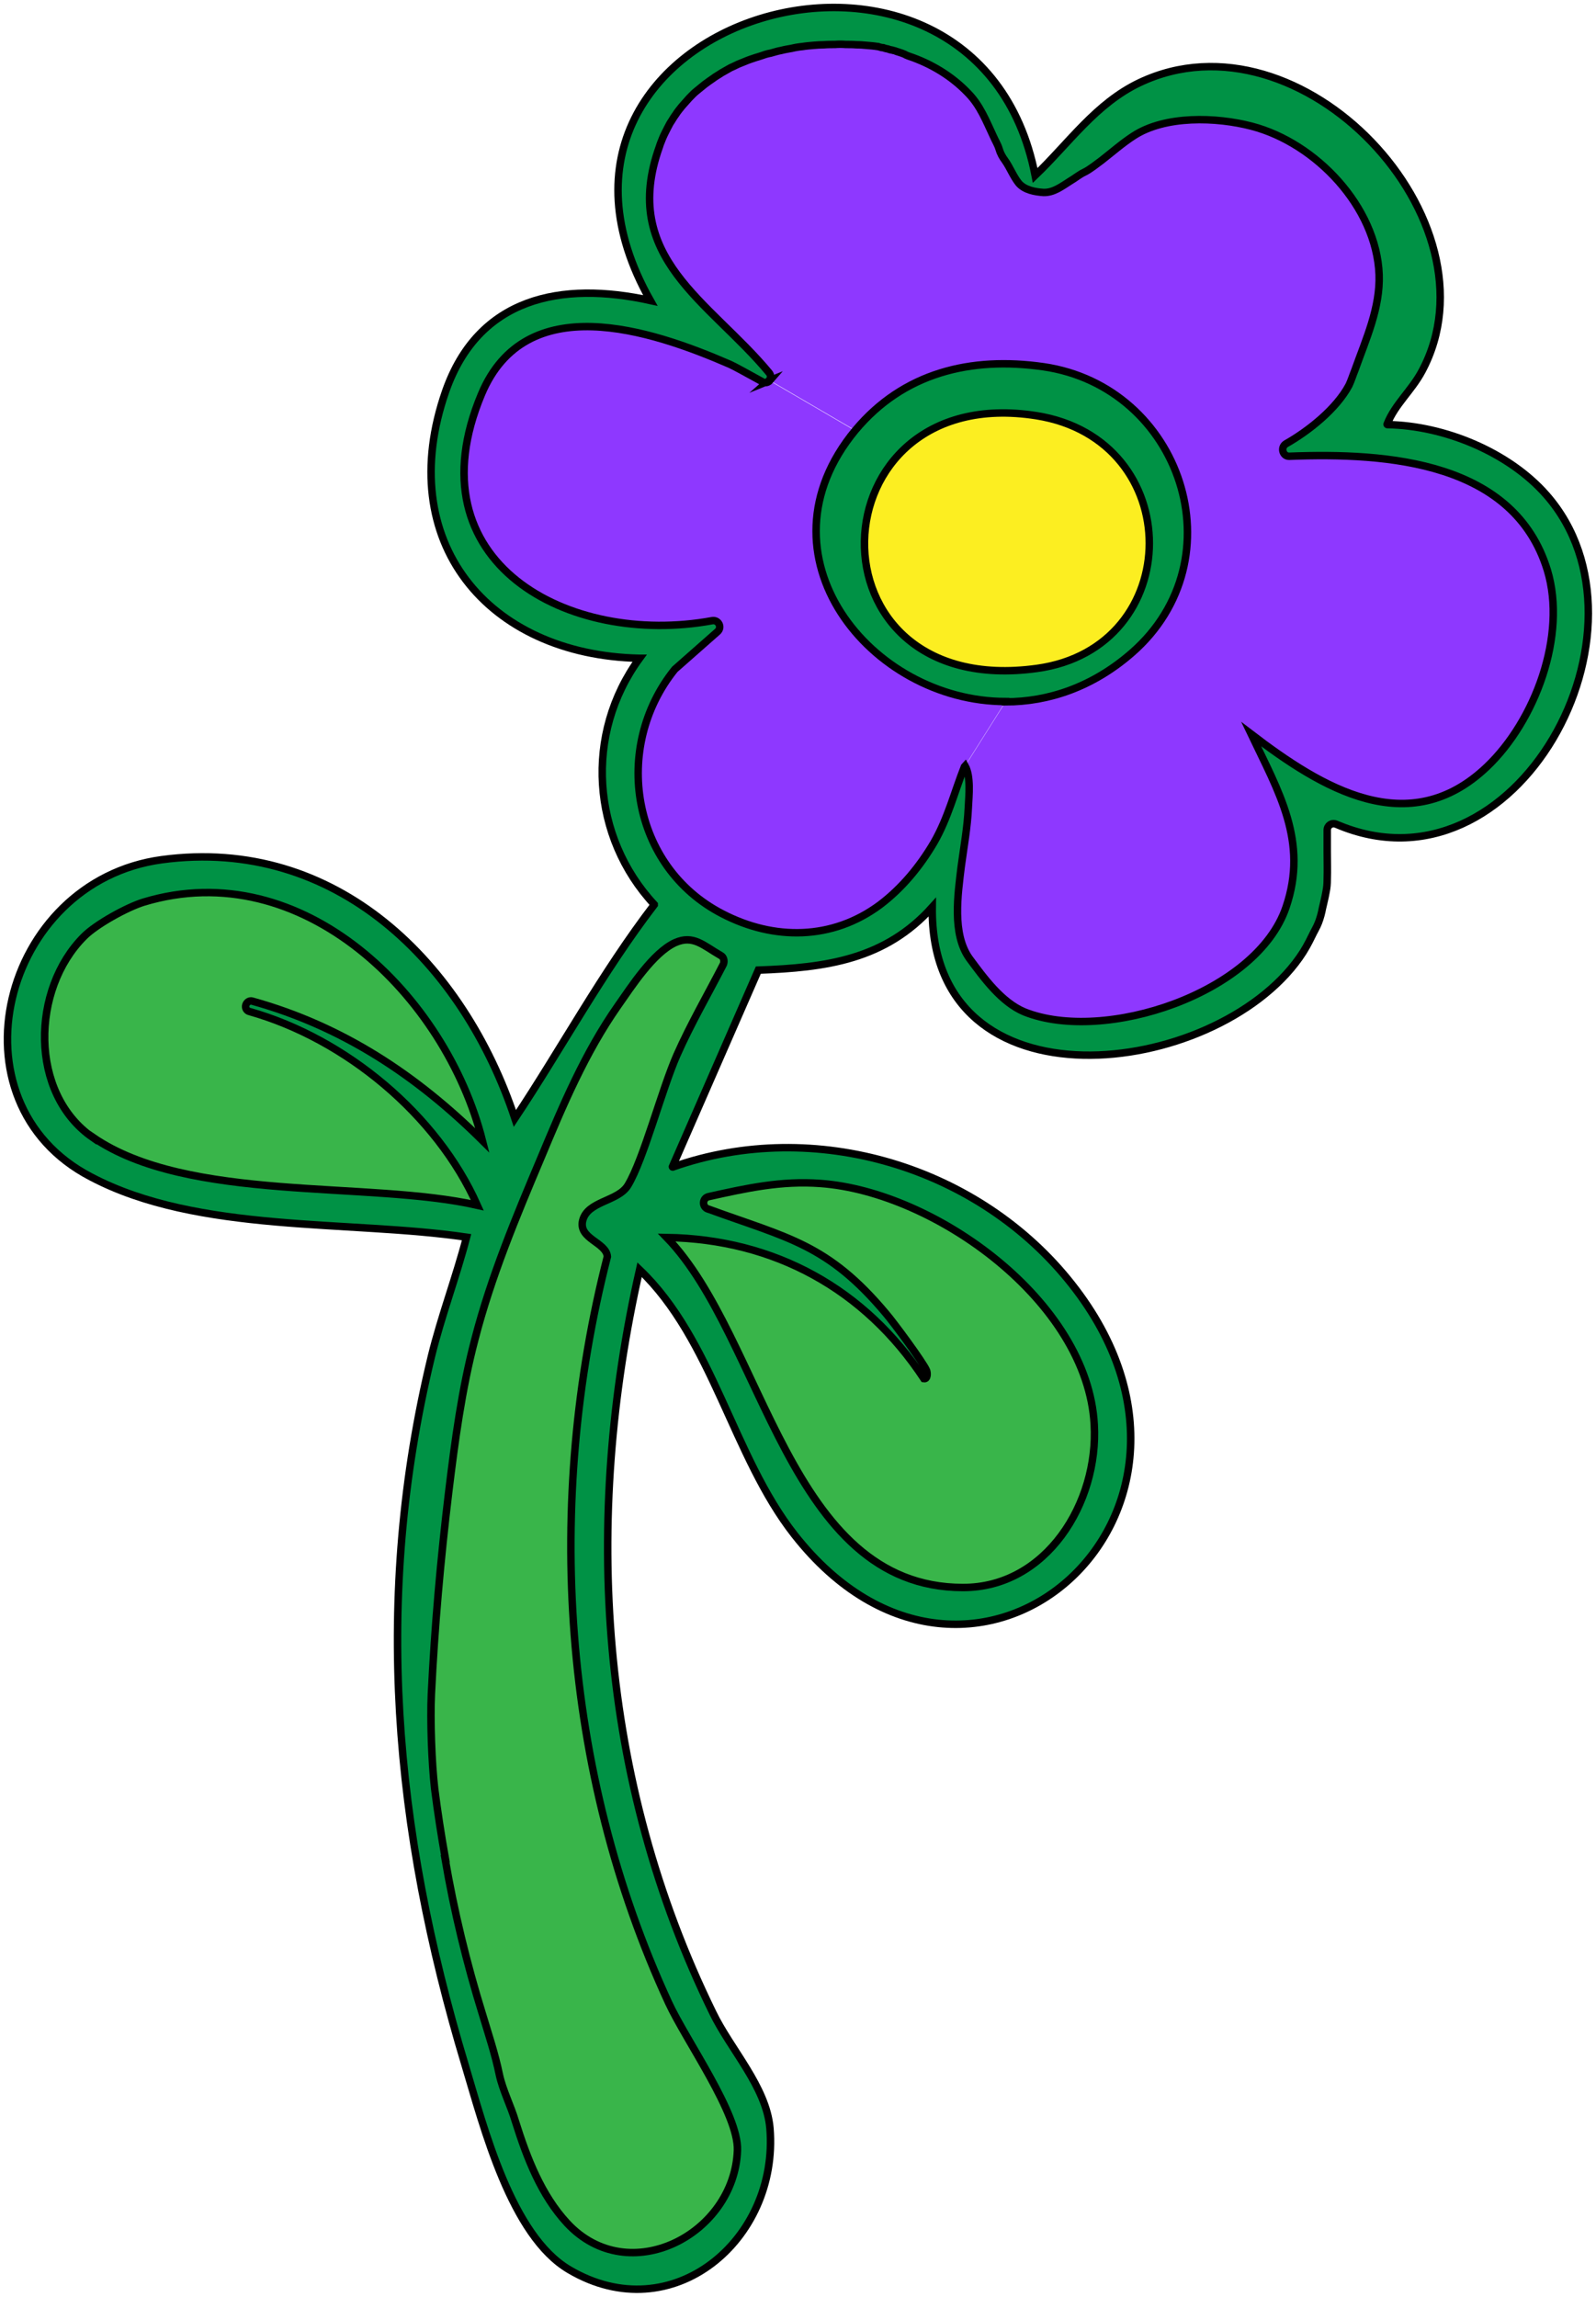 <?xml version="1.0" encoding="UTF-8"?>
<svg id="_Слой_2" data-name="Слой 2" xmlns="http://www.w3.org/2000/svg" viewBox="0 0 53.5 76.98">
  <defs>
    <style>
      .cls-1 {
        fill: #39b54a;
      }

      .cls-2 {
        fill: #009245;
      }

      .cls-3 {
        fill: none;
        stroke: #000;
        stroke-miterlimit: 10;
        stroke-width: .25px;
      }

      .cls-4 {
        fill: #8e38ff;
      }

      .cls-5 {
        fill: #fcee21;
      }
    </style>
  </defs>
  <g id="_Цветы" data-name="Цветы">
    <g>
      <g>
        <path class="cls-1" d="M2.81,31.37c-1.76,1.76-1.84,5.25.3,6.73,3.19,2.2,9.24,1.45,12.89,2.28-1.35-3.03-4.41-5.58-7.63-6.49-.1-.02-.16-.12-.13-.22s.13-.16.22-.13c3.02.84,5.5,2.48,7.71,4.67h0c-1.23-4.84-6.02-9.6-11.35-7.99-.56.17-1.61.75-2.01,1.16Z"/>
        <path class="cls-2" d="M5.42,28.81c-5.37.73-7.21,8.12-2.39,10.64,3.6,1.9,8.67,1.44,12.59,2.02-.35,1.34-.85,2.65-1.18,4-1.95,8.09-1.25,15.84,1.13,23.74.63,2.1,1.55,5.71,3.49,6.86,3.46,2.04,7.05-1,6.73-4.74-.12-1.39-1.32-2.65-1.92-3.88-3.81-7.79-4.36-16.47-2.45-24.89,2.46,2.35,3.12,6.24,5.19,8.88,5.94,7.57,15.39-.65,9.31-8.38-3.1-3.95-8.63-5.62-13.39-3.94-.01,0-.01-.01-.01-.01l2.88-6.59c2.27-.08,4.24-.35,5.83-2.11-.08,6.93,9.46,5.75,12.31,1.69.17-.24.29-.48.42-.73.08-.15.17-.29.22-.45.07-.16.1-.31.13-.47.04-.18.09-.37.12-.55.03-.13.04-.27.04-.42.01-.3,0-.61,0-.92v-.73c0-.16.16-.26.3-.2,6.05,2.59,10.97-6.57,7.05-11.03-1.26-1.44-3.43-2.32-5.33-2.36-.01,0-.02-.01-.01-.02.26-.66.82-1.12,1.17-1.78,2.67-5.03-4.05-12.24-9.47-9.66-1.47.7-2.37,2.03-3.5,3.12h0c-1.96-10.11-18.27-5.33-12.9,4.16h0c-2.99-.65-5.76-.09-6.86,3.05-1.76,5.04,1.4,8.83,6.49,8.95h.01c-1.85,2.54-1.61,5.99.49,8.25t0,.01c-1.74,2.27-3.12,4.83-4.67,7.16-1.72-5.19-5.99-9.45-11.84-8.67ZM3.11,38.11c-2.14-1.48-2.07-4.97-.3-6.73.4-.4,1.45-.99,2.01-1.16,5.33-1.61,10.11,3.15,11.35,7.98h0c-2.21-2.18-4.69-3.82-7.71-4.66-.09-.02-.2.03-.22.13s.03.2.13.22c3.22.91,6.29,3.46,7.63,6.49-3.65-.83-9.7-.08-12.89-2.28ZM14.56,59.94c-.1-.86-.16-2.29-.11-3.17.11-2.26.31-4.51.58-6.76.2-1.73.44-3.46.88-5.13.54-2.09,1.37-4.09,2.21-6.07.73-1.75,1.48-3.52,2.58-5.1.45-.64,1.18-1.78,1.92-2.12.61-.27.93.09,1.53.43.1.06.13.18.09.29-.52,1.01-1.1,2.01-1.56,3.05-.51,1.16-1.11,3.48-1.64,4.36-.33.55-1.36.52-1.52,1.19-.13.61.79.72.83,1.2-2.11,8.23-1.53,17.25,2.05,25,.59,1.28,2.36,3.72,2.31,4.95-.1,2.81-3.65,4.67-5.71,2.44-.86-.94-1.35-2.19-1.73-3.4-.16-.54-.42-1.03-.54-1.57-.15-.7-.37-1.37-.57-2.04-.53-1.71-.94-3.45-1.25-5.2-.13-.79-.26-1.56-.36-2.35ZM23.87,20.8c-4.8.89-10.1-1.94-7.73-7.59,1.48-3.52,5.63-2.17,8.33-1,.16.08.64.35,1.08.58.1.06.2.02.26-.04.08-.07.1-.19.02-.28-1.98-2.39-5.02-3.85-3.67-7.59.01-.03.02-.07.03-.09.04-.12.09-.24.15-.35s.11-.21.17-.33c.07-.1.12-.2.19-.29.07-.1.15-.19.21-.28l.24-.27c.08-.08.16-.16.25-.24s.18-.16.27-.22.18-.13.28-.2c.09-.07.19-.12.29-.19l.3-.17c.11-.04.21-.1.33-.15.1-.04.21-.09.33-.13s.22-.08.34-.11c.11-.04.22-.08.35-.1.11-.03.22-.07.35-.09.11-.02.24-.04.35-.07.12-.02.25-.04.36-.06.12-.02.25-.03.36-.04.12-.01.25-.02.37-.02.11-.01.24-.01.36-.01.11-.01.24-.01.36,0,.11,0,.24,0,.35.01.12,0,.24.01.35.02.12.01.25.02.37.04h.01s.04.01.07.02c.03.01.07.02.11.02.04.02.09.03.15.04.04.02.09.03.15.04.02.01.04.01.08.02.01.01.26.08.34.12.04.02.09.03.13.06.75.25,1.45.66,2,1.25.4.4.61.93.84,1.44.06.13.15.27.19.42s.11.27.2.39c.17.25.27.53.46.76.2.24.54.29.83.31.34.01.62-.21.89-.38.17-.1.31-.22.48-.3.2-.1.39-.26.57-.39.36-.28.7-.58,1.07-.82,1.07-.7,2.79-.64,3.97-.33,2.14.56,4.18,2.71,4.27,4.97.04,1.12-.44,2.16-.81,3.2-.07.17-.12.34-.2.51-.42.8-1.35,1.54-2.11,1.96-.2.11-.11.43.11.42,3.32-.13,7.54.19,8.65,3.82.66,2.18-.42,5.05-2.03,6.59-2.63,2.49-5.53.71-7.9-1.1.92,1.93,1.92,3.6,1.17,5.8-.98,2.9-6.08,4.58-8.77,3.51-.77-.31-1.37-1.14-1.85-1.8-.58-.82-.38-2.14-.27-3.06.09-.66.2-1.31.24-1.99.02-.4.09-1.04-.11-1.4-.01.01-.01.02-.02.03-.34.85-.55,1.72-1.02,2.54-.47.8-1.07,1.53-1.81,2.09-1.59,1.19-3.56,1.2-5.29.3-3.04-1.57-3.7-5.58-1.59-8.19l1.43-1.26c.17-.15.03-.42-.18-.37ZM23.74,40.52c-.21-.07-.2-.37.02-.42,1.26-.28,2.42-.54,3.75-.44,3.84.28,8.95,3.96,9.17,8.08.15,2.6-1.61,5.47-4.41,5.46-5.86-.01-6.66-8.35-9.92-11.73,3.63.06,6.65,1.73,8.62,4.73.13.02.12-.19.09-.27-.11-.27-1.11-1.62-1.36-1.91-1.95-2.33-3.29-2.54-5.95-3.5h-.01Z"/>
        <path class="cls-1" d="M14.45,56.78c-.04.88.01,2.3.11,3.17.1.79.22,1.56.36,2.35.3,1.75.72,3.49,1.25,5.2.2.67.43,1.35.57,2.04.12.54.38,1.03.54,1.57.38,1.21.86,2.46,1.73,3.4,2.07,2.23,5.61.37,5.71-2.44.04-1.23-1.72-3.67-2.31-4.95-3.58-7.75-4.16-16.77-2.05-25-.04-.48-.97-.59-.83-1.2.16-.67,1.19-.64,1.52-1.19.53-.88,1.13-3.2,1.64-4.36.46-1.04,1.04-2.04,1.56-3.05.04-.11.01-.24-.09-.29-.59-.34-.92-.7-1.53-.43-.74.34-1.47,1.48-1.92,2.12-1.1,1.57-1.85,3.35-2.58,5.1-.84,1.99-1.67,3.98-2.21,6.07-.44,1.67-.67,3.4-.88,5.13-.27,2.24-.47,4.5-.58,6.76Z"/>
        <path class="cls-4" d="M16.14,13.21c-2.37,5.65,2.93,8.47,7.73,7.59.21-.04.35.22.18.37l-1.43,1.26c-2.11,2.62-1.45,6.62,1.59,8.19,1.73.9,3.69.89,5.29-.3.74-.56,1.34-1.29,1.81-2.09.47-.82.68-1.68,1.02-2.54.01-.01.01-.02.02-.03l1.35-2.14c-4.53,0-8.5-4.92-5.04-9.09l-2.86-1.67c-.06.07-.16.1-.26.04-.44-.24-.92-.51-1.08-.58-2.69-1.17-6.85-2.53-8.33,1Z"/>
        <path class="cls-4" d="M22.16,4.88c-1.35,3.74,1.69,5.2,3.67,7.59.08.09.06.21-.02.28l2.86,1.67c1.61-1.93,3.87-2.48,6.31-2.13,4.61.66,6.57,6.44,2.96,9.59-1.32,1.14-2.81,1.64-4.23,1.64l-1.35,2.14c.2.36.13,1,.11,1.4-.03.67-.15,1.32-.24,1.99-.11.92-.31,2.24.27,3.06.48.65,1.08,1.48,1.85,1.8,2.68,1.07,7.79-.62,8.77-3.51.75-2.2-.25-3.87-1.17-5.8,2.37,1.81,5.28,3.59,7.9,1.1,1.62-1.54,2.69-4.41,2.03-6.59-1.11-3.63-5.33-3.95-8.65-3.82-.22.01-.31-.3-.11-.42.76-.43,1.69-1.17,2.11-1.96.08-.17.13-.34.2-.51.37-1.04.85-2.08.81-3.2-.09-2.27-2.12-4.41-4.27-4.97-1.18-.31-2.91-.37-3.97.33-.37.24-.71.54-1.07.82-.18.13-.37.29-.57.39-.17.08-.31.2-.48.3-.27.17-.55.39-.89.38-.29-.02-.63-.08-.83-.31-.19-.24-.29-.52-.46-.76-.09-.12-.16-.25-.2-.39s-.13-.28-.19-.42c-.24-.51-.44-1.03-.84-1.44-.55-.58-1.25-1-2-1.25-.04-.02-.09-.03-.13-.06-.08-.04-.33-.11-.34-.12-.03-.01-.06-.01-.08-.02-.06-.01-.1-.02-.15-.04-.06-.01-.1-.02-.15-.04-.04,0-.08-.01-.11-.02-.02-.01-.04-.01-.07-.02h-.01c-.12-.02-.25-.03-.37-.04-.11-.01-.22-.02-.35-.02-.11-.01-.24-.01-.35-.01-.12-.01-.25-.01-.36,0-.12,0-.25,0-.36.01-.12,0-.25.01-.37.02-.11.01-.24.02-.36.04-.11.01-.24.03-.36.06-.11.02-.24.04-.35.07-.12.02-.24.06-.35.09-.12.02-.24.06-.35.1-.11.03-.22.07-.34.11s-.22.09-.33.13c-.11.04-.21.1-.33.15l-.3.17c-.1.07-.2.12-.29.19-.1.07-.19.13-.28.2s-.18.15-.27.22-.17.16-.25.24l-.24.27c-.07.09-.15.18-.21.28-.07.09-.12.19-.19.29-.06.11-.11.21-.17.33s-.1.22-.15.35c-.01.02-.02.06-.03.09Z"/>
        <path class="cls-1" d="M23.76,40.11c-.22.04-.24.35-.02.42h.01c2.66.97,4,1.17,5.95,3.5.25.29,1.25,1.64,1.36,1.91.03.08.04.29-.09.27-1.98-3-5-4.67-8.62-4.73,3.27,3.38,4.06,11.72,9.92,11.73,2.81.01,4.56-2.85,4.41-5.46-.22-4.12-5.33-7.8-9.17-8.08-1.32-.1-2.49.16-3.75.44Z"/>
        <path class="cls-2" d="M28.67,14.42c-3.46,4.18.51,9.09,5.04,9.09,1.43,0,2.91-.49,4.23-1.64,3.6-3.14,1.65-8.92-2.96-9.59-2.44-.35-4.7.2-6.31,2.13ZM34.76,22.4c-7.89,1.09-7.52-9.65-.02-8.47,5.06.8,5.03,7.78.02,8.47Z"/>
        <path class="cls-5" d="M34.74,13.93c-7.5-1.18-7.87,9.56.02,8.47,5.01-.7,5.04-7.68-.02-8.47Z"/>
      </g>
      <g>
        <path class="cls-3" d="M33.71,23.52c1.43,0,2.91-.49,4.23-1.64,3.6-3.14,1.65-8.92-2.96-9.59-2.44-.35-4.7.2-6.31,2.13-3.46,4.18.51,9.09,5.04,9.09Z"/>
        <path class="cls-3" d="M34.76,22.4c-7.89,1.09-7.52-9.65-.02-8.47,5.06.8,5.03,7.78.02,8.47Z"/>
        <path class="cls-3" d="M5.42,28.81c5.85-.79,10.12,3.48,11.84,8.67,1.55-2.33,2.93-4.89,4.67-7.16t0-.01c-2.1-2.26-2.35-5.71-.49-8.25h-.01c-5.08-.11-8.25-3.91-6.49-8.95,1.1-3.14,3.87-3.7,6.86-3.04h0c-5.38-9.51,10.93-14.29,12.9-4.19h0c1.13-1.08,2.03-2.41,3.5-3.11,5.42-2.57,12.15,4.64,9.47,9.66-.35.66-.91,1.12-1.17,1.78-.01.01,0,.02.01.02,1.9.03,4.07.92,5.33,2.36,3.92,4.47-1,13.63-7.05,11.03-.15-.06-.3.04-.3.2v.73c0,.31.01.62,0,.92,0,.15-.01.28-.04.42-.03.18-.08.37-.12.55-.03.16-.07.31-.13.47-.06.16-.15.3-.22.45-.12.25-.25.49-.42.73-2.85,4.05-12.39,5.23-12.31-1.69-1.58,1.76-3.56,2.03-5.83,2.11l-2.88,6.59s0,.01.01.01c4.76-1.68,10.29-.01,13.39,3.94,6.08,7.73-3.37,15.95-9.31,8.38-2.07-2.64-2.73-6.53-5.19-8.88-1.91,8.42-1.36,17.1,2.45,24.89.59,1.23,1.8,2.49,1.92,3.88.31,3.74-3.28,6.78-6.73,4.74-1.94-1.14-2.86-4.76-3.49-6.86-2.38-7.9-3.09-15.65-1.13-23.74.33-1.35.83-2.66,1.18-4-3.93-.58-8.99-.12-12.59-2.02C-1.79,36.93.06,29.54,5.42,28.81Z"/>
        <path class="cls-3" d="M25.81,12.75c-.06.07-.16.1-.26.04-.44-.24-.92-.51-1.08-.58-2.69-1.17-6.85-2.53-8.33,1-2.37,5.65,2.93,8.47,7.73,7.59.21-.04.35.22.18.37l-1.43,1.26c-2.11,2.62-1.45,6.62,1.59,8.19,1.73.9,3.69.89,5.29-.3.74-.56,1.34-1.29,1.81-2.09.47-.82.68-1.68,1.02-2.54.01-.01.01-.02.02-.03.2.36.13,1,.11,1.4-.03.67-.15,1.32-.24,1.99-.11.92-.31,2.24.27,3.06.48.65,1.08,1.48,1.85,1.8,2.68,1.07,7.79-.62,8.77-3.51.75-2.2-.25-3.87-1.17-5.8,2.37,1.81,5.28,3.59,7.9,1.1,1.62-1.54,2.69-4.41,2.03-6.59-1.11-3.63-5.33-3.95-8.65-3.82-.22.01-.31-.3-.11-.42.76-.43,1.69-1.17,2.11-1.96.08-.17.13-.34.2-.51.37-1.04.85-2.08.81-3.2-.09-2.27-2.12-4.41-4.27-4.97-1.18-.31-2.91-.37-3.97.33-.37.24-.71.54-1.07.82-.18.13-.37.29-.57.39-.17.08-.31.2-.48.3-.27.17-.55.39-.89.38-.29-.02-.63-.08-.83-.31-.19-.24-.29-.52-.46-.76-.09-.12-.16-.25-.2-.39s-.13-.28-.19-.42c-.24-.51-.44-1.03-.84-1.44-.55-.58-1.25-1-2-1.25-.04-.02-.09-.03-.13-.06-.08-.04-.33-.11-.34-.12-.03-.01-.06-.01-.08-.02-.06-.01-.1-.02-.15-.04-.06-.01-.1-.02-.15-.04-.04,0-.08-.01-.11-.02-.02-.01-.04-.01-.07-.02h-.01c-.12-.02-.25-.03-.37-.04-.11-.01-.22-.02-.35-.02-.11-.01-.24-.01-.35-.01-.12-.01-.25-.01-.36,0-.12,0-.25,0-.36.01-.12,0-.25.01-.37.02-.11.01-.24.02-.36.04-.11.01-.24.03-.36.06-.11.02-.24.04-.35.07-.12.02-.24.06-.35.09-.12.02-.24.06-.35.1-.11.03-.22.07-.34.11s-.22.09-.33.13c-.11.04-.21.1-.33.15l-.3.17c-.1.07-.2.12-.29.19-.1.07-.19.13-.28.2s-.18.15-.27.22-.17.16-.25.24l-.24.27c-.07.09-.15.18-.21.28-.07.09-.12.19-.19.29-.06.11-.11.21-.17.33s-.1.22-.15.35c-.01.02-.02.06-.03.09-1.35,3.74,1.69,5.2,3.67,7.59.08.09.06.21-.02.28Z"/>
        <path class="cls-3" d="M23.74,40.52h.01c2.66.97,4,1.17,5.95,3.5.25.29,1.25,1.64,1.36,1.91.03.08.04.29-.09.27-1.98-3-5-4.67-8.62-4.73,3.27,3.38,4.06,11.72,9.92,11.73,2.81.01,4.56-2.85,4.41-5.46-.22-4.12-5.33-7.8-9.17-8.08-1.32-.1-2.49.16-3.75.44-.22.04-.24.35-.02.42Z"/>
        <path class="cls-3" d="M14.92,62.29c.3,1.75.72,3.49,1.25,5.2.2.67.43,1.35.57,2.04.12.54.38,1.03.54,1.57.38,1.21.86,2.46,1.73,3.4,2.07,2.23,5.61.37,5.71-2.44.04-1.23-1.72-3.67-2.31-4.95-3.58-7.75-4.16-16.77-2.05-25-.04-.48-.97-.59-.83-1.2.16-.67,1.19-.64,1.52-1.19.53-.88,1.13-3.2,1.64-4.36.46-1.04,1.04-2.04,1.56-3.05.04-.11.01-.24-.09-.29-.59-.34-.92-.7-1.53-.43-.74.34-1.47,1.48-1.92,2.12-1.1,1.57-1.85,3.35-2.58,5.1-.84,1.99-1.67,3.98-2.21,6.07-.44,1.67-.67,3.4-.88,5.13-.27,2.24-.47,4.5-.58,6.76-.04.88.01,2.3.11,3.17.1.79.22,1.56.36,2.35Z"/>
        <path class="cls-3" d="M3.11,38.11c3.19,2.2,9.24,1.45,12.89,2.28-1.35-3.03-4.41-5.58-7.63-6.49-.1-.02-.16-.12-.13-.22s.13-.16.22-.13c3.02.84,5.5,2.48,7.71,4.67h0c-1.23-4.84-6.02-9.6-11.35-7.99-.56.17-1.61.75-2.01,1.16-1.76,1.76-1.84,5.25.3,6.73Z"/>
      </g>
    </g>
  </g>
</svg>